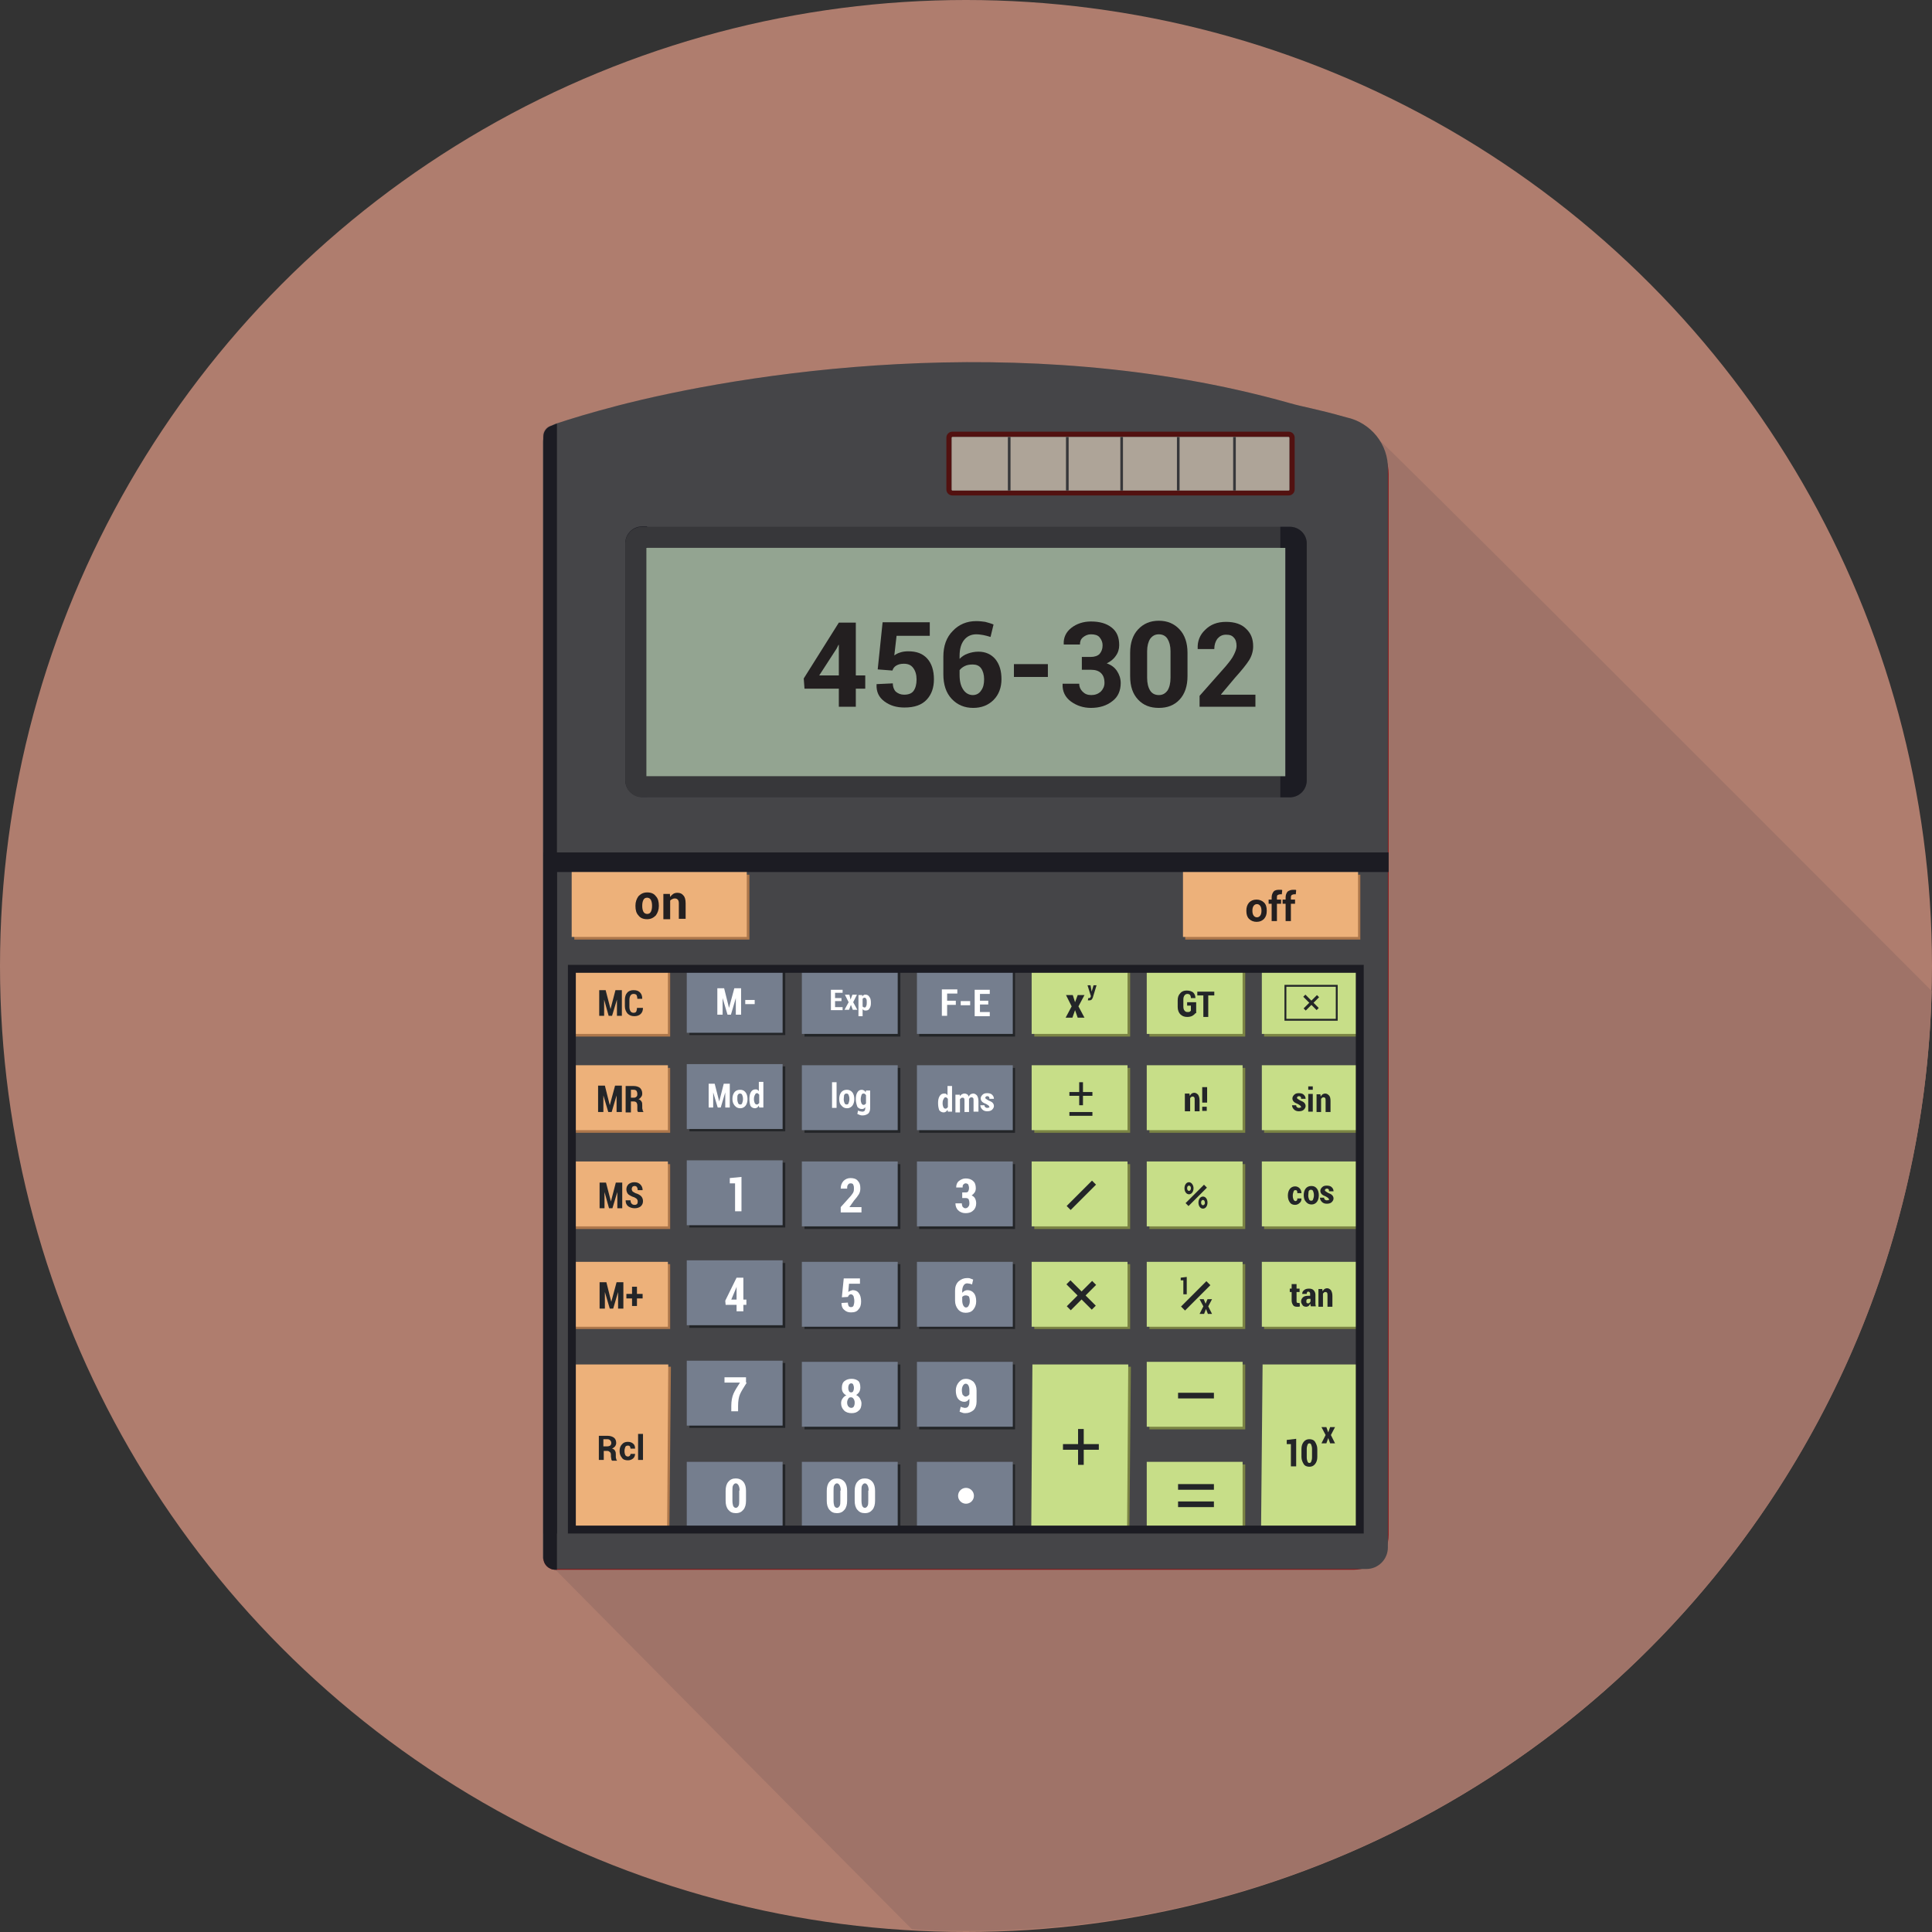 <?xml version="1.0" ?><svg id="Layer_1" style="enable-background:new 0 0 512 512;" version="1.1" viewBox="0 0 512 512" xml:space="preserve" xmlns="http://www.w3.org/2000/svg" xmlns:xlink="http://www.w3.org/1999/xlink"><rect x="0" y="0" width="512" height="512" fill="#333333" stroke="none"/><style type="text/css">
	.st0{fill:#AF7D6E;}
	.st1{fill:#9F7368;}
	.st2{fill:#851619;}
	.st3{fill:#454548;}
	.st4{fill:#1C1C23;}
	.st5{fill:#521110;}
	.st6{fill:#AEA498;}
	.st7{fill:#37373A;}
	.st8{fill:#AD774B;}
	.st9{fill:#EDB17A;}
	.st10{fill:#232528;}
	.st11{fill:#7B8444;}
	.st12{fill:#C7DE88;}
	.st13{fill:#757E8E;}
	.st14{fill:#FFFFFF;}
	.st15{fill:#231F20;}
	.st16{fill:#93A491;}
</style><g id="XMLID_41_"><circle class="st0" cx="256" cy="256" id="XMLID_14_" r="256"/><path class="st1" d="M511.9,262.6c-55.3-55.5-145.1-145.2-146.3-145.9c-2-3-5.1-5.3-8.9-6.1   c-8.1-2.3-11.3-2.7-15.1-3.8c-71.5-20.1-146-7.6-178,0.7c-7.3,1.9-12.8,3.6-16.1,4.7l-1.7,0.6c-1.2,0.4-2,1.5-2,2.7v1.7   c0,0,0,0,0,0v295.8c0,0,0,0,0,0c0.2,1.4,1.2,2.4,2.5,2.7c0.1,0,0.2,0,0.2,0c0,0,0,0,0,0h0.4c0,0,53.3,53.9,94.8,95.6   c4.6,0.3,9.3,0.4,14,0.4C395.2,512,508.4,401,511.9,262.6z" id="XMLID_48_"/><g id="XMLID_2240_"><g id="XMLID_5279_"><path class="st2" d="M368,406.8l0-281.2c0-5.6-3.9-10.4-9.3-11.6c-6.2-1.4-13.2-2.7-17.4-3.8     c-71.5-20.1-145.5-8-177.6,0.4c-7.3,1.9-12.8,3.6-16.1,4.7c-2,0.7-3.2,1.1-3.5,1.2c-0.1,0-0.1,0-0.1,0v296.3     c0,1.8,1.4,3.2,3.2,3.2h211.6C363.9,416,368,411.9,368,406.8z" id="XMLID_5294_"/><path class="st3" d="M356.8,110.6c-8.1-2.3-11.3-2.7-15.1-3.8c-71.5-20.1-146-7.6-178,0.7     c-7.3,1.9-12.8,3.6-16.1,4.7l-0.1,0c-2.1,0.7-3.6,2.8-3.6,5v295.8c1.1,1.1,1.7,1.7,2.8,2.8l215.4,0c3.2,0,5.7-2.6,5.7-5.7     l0-285.7C368,117.8,363.3,112,356.8,110.6z" id="XMLID_1940_"/><path class="st4" d="M144,115.6l0,297.2c0,1.8,1.4,3.2,3.2,3.2h0.4V112.3l-1.7,0.6     C144.8,113.3,144,114.4,144,115.6z" id="XMLID_5295_"/><g id="XMLID_5282_"><path class="st5" d="M341.5,114.4h-89.1c-0.9,0-1.6,0.7-1.6,1.6v13.7c0,0.9,0.7,1.6,1.6,1.6h89.1      c0.9,0,1.6-0.7,1.6-1.6V116C343.1,115.1,342.4,114.4,341.5,114.4z M341.7,129.8c0,0.1-0.1,0.2-0.2,0.2h-89.1      c-0.1,0-0.2-0.1-0.2-0.2V116c0-0.1,0.1-0.2,0.2-0.2h89.1c0.1,0,0.2,0.1,0.2,0.2V129.8z" id="XMLID_5289_"/><path class="st6" d="M341.7,129.8c0,0.1-0.1,0.2-0.2,0.2h-89.1c-0.1,0-0.2-0.1-0.2-0.2V116      c0-0.1,0.1-0.2,0.2-0.2h89.1c0.1,0,0.2,0.1,0.2,0.2V129.8z" id="XMLID_5288_"/><rect class="st7" height="14.2" id="XMLID_5287_" width="0.7" x="267.1" y="115.8"/><rect class="st7" height="14.2" id="XMLID_5286_" width="0.7" x="282.5" y="115.8"/><rect class="st7" height="14.2" id="XMLID_5285_" width="0.7" x="296.9" y="115.8"/><rect class="st7" height="14.2" id="XMLID_5284_" width="0.7" x="326.8" y="115.8"/><rect class="st7" height="14.2" id="XMLID_5283_" width="0.7" x="311.9" y="115.8"/></g><rect class="st4" height="5.2" id="XMLID_5281_" width="224" x="144" y="225.9"/><rect class="st4" height="179.6" id="XMLID_5280_" width="3.6" x="144" y="226.8"/></g><g id="XMLID_4937_"><g id="XMLID_5234_"><g id="XMLID_5276_"><polygon class="st8" id="XMLID_5278_" points="177.4,405.3 152.1,405.3 152.4,362.2 177.8,362.2      "/><polygon class="st9" id="XMLID_5277_" points="176.8,404.7 151.4,404.7 151.7,361.6 177.1,361.6      "/></g><g id="XMLID_5273_"><rect class="st8" height="17.2" id="XMLID_5275_" width="25.4" x="152.2" y="308.5"/><rect class="st9" height="17.2" id="XMLID_5274_" width="25.4" x="151.6" y="307.8"/></g><g id="XMLID_5270_"><rect class="st8" height="17.2" id="XMLID_5272_" width="25.4" x="152.2" y="283"/><rect class="st9" height="17.2" id="XMLID_5271_" width="25.4" x="151.6" y="282.3"/></g><g id="XMLID_5267_"><rect class="st8" height="17.2" id="XMLID_5269_" width="25.4" x="152.2" y="257.5"/><rect class="st9" height="17.2" id="XMLID_5268_" width="25.4" x="151.6" y="256.8"/></g><g id="XMLID_5264_"><rect class="st8" height="17.2" id="XMLID_5266_" width="25.4" x="152.2" y="335"/><rect class="st9" height="17.2" id="XMLID_5265_" width="25.4" x="151.6" y="334.4"/></g><g id="XMLID_5259_"><path class="st10" d="M161.8,267.4L161.8,267.4l1.3-5h1.7v6.8h-1.3v-4.3l0,0l-1.3,4.3h-0.9l-1.2-4.3l0,0v4.3       h-1.3v-6.8h1.7L161.8,267.4z" id="XMLID_5262_"/><path class="st10" d="M170.4,267L170.4,267c0,0.8-0.2,1.3-0.6,1.7c-0.4,0.4-1,0.6-1.7,0.6       c-0.7,0-1.3-0.2-1.8-0.7c-0.4-0.5-0.7-1.1-0.7-1.9v-1.7c0-0.8,0.2-1.5,0.6-1.9c0.4-0.5,1-0.7,1.7-0.7c0.8,0,1.3,0.2,1.7,0.6       c0.4,0.4,0.6,0.9,0.6,1.7l0,0h-1.3c0-0.4-0.1-0.8-0.2-1c-0.2-0.2-0.4-0.3-0.8-0.3c-0.3,0-0.6,0.1-0.8,0.4       c-0.2,0.3-0.3,0.7-0.3,1.2v1.8c0,0.5,0.1,0.9,0.3,1.2c0.2,0.3,0.5,0.4,0.8,0.4c0.3,0,0.6-0.1,0.7-0.3c0.1-0.2,0.2-0.5,0.2-1       H170.4z" id="XMLID_5260_"/></g><g id="XMLID_5253_"><path class="st10" d="M161.6,292.9L161.6,292.9l1.4-5.2h1.8v7h-1.4v-4.4l0,0l-1.3,4.4h-0.9l-1.3-4.4l0,0v4.4       h-1.4v-7h1.8L161.6,292.9z" id="XMLID_5257_"/><path class="st10" d="M167.2,292v2.8h-1.4v-7h2.1c0.7,0,1.3,0.2,1.7,0.5c0.4,0.4,0.6,0.9,0.6,1.5       c0,0.4-0.1,0.7-0.3,0.9c-0.2,0.3-0.4,0.5-0.7,0.6c0.4,0.1,0.6,0.3,0.8,0.6c0.2,0.3,0.2,0.6,0.2,1.1v0.5c0,0.2,0,0.4,0.1,0.6       c0,0.2,0.1,0.4,0.2,0.5v0.1h-1.4c-0.1-0.1-0.2-0.3-0.2-0.5c0-0.2,0-0.5,0-0.7v-0.5c0-0.4-0.1-0.6-0.2-0.8       c-0.2-0.2-0.4-0.3-0.7-0.3H167.2z M167.2,290.9h0.8c0.3,0,0.5-0.1,0.7-0.3c0.2-0.2,0.2-0.4,0.2-0.7c0-0.3-0.1-0.6-0.2-0.8       c-0.2-0.2-0.4-0.3-0.7-0.3h-0.8V290.9z" id="XMLID_5254_"/></g><g id="XMLID_5248_"><path class="st10" d="M161.9,318.4L161.9,318.4l1.3-5h1.7v6.8h-1.3v-4.3l0,0l-1.3,4.3h-0.9l-1.2-4.3l0,0v4.3       h-1.3v-6.8h1.7L161.9,318.4z" id="XMLID_5251_"/><path class="st10" d="M169,318.4c0-0.3-0.1-0.5-0.2-0.6c-0.1-0.2-0.4-0.3-0.7-0.5c-0.7-0.2-1.2-0.5-1.6-0.8       c-0.3-0.3-0.5-0.8-0.5-1.3c0-0.6,0.2-1,0.6-1.4c0.4-0.3,0.9-0.5,1.5-0.5c0.7,0,1.2,0.2,1.6,0.6c0.4,0.4,0.6,0.9,0.6,1.5l0,0       h-1.3c0-0.4-0.1-0.6-0.2-0.8c-0.1-0.2-0.4-0.3-0.6-0.3c-0.3,0-0.4,0.1-0.6,0.2c-0.1,0.2-0.2,0.4-0.2,0.6c0,0.2,0.1,0.4,0.2,0.6       c0.1,0.1,0.4,0.3,0.8,0.5c0.7,0.2,1.2,0.5,1.5,0.8c0.3,0.3,0.5,0.8,0.5,1.3c0,0.6-0.2,1-0.6,1.4c-0.4,0.3-0.9,0.5-1.6,0.5       c-0.7,0-1.2-0.2-1.7-0.5c-0.5-0.4-0.7-0.9-0.7-1.6l0,0h1.3c0,0.4,0.1,0.7,0.3,0.9c0.2,0.2,0.4,0.3,0.8,0.3       c0.3,0,0.5-0.1,0.6-0.2C169,318.9,169,318.6,169,318.4z" id="XMLID_5249_"/></g><g id="XMLID_5243_"><path class="st10" d="M162,345L162,345l1.4-5.2h1.8v7h-1.4v-4.4l0,0l-1.3,4.4h-0.9l-1.3-4.4l0,0v4.4h-1.4v-7       h1.8L162,345z" id="XMLID_5246_"/><path class="st10" d="M168.8,342.9h1.5v1.2h-1.5v2h-1.3v-2h-1.5v-1.2h1.5V341h1.3V342.9z" id="XMLID_5244_"/></g><g id="XMLID_5235_"><path class="st10" d="M160,384.3v2.6h-1.3v-6.4h2.3c0.7,0,1.3,0.2,1.7,0.5c0.4,0.3,0.6,0.8,0.6,1.4       c0,0.3-0.1,0.6-0.3,0.9c-0.2,0.2-0.4,0.4-0.8,0.6c0.4,0.1,0.7,0.3,0.8,0.6c0.2,0.3,0.2,0.6,0.2,1v0.5c0,0.2,0,0.4,0.1,0.6       c0,0.2,0.1,0.3,0.2,0.4v0.1h-1.3c-0.1-0.1-0.2-0.3-0.2-0.5c0-0.2-0.1-0.4-0.1-0.6v-0.5c0-0.3-0.1-0.6-0.3-0.7       c-0.2-0.2-0.4-0.3-0.7-0.3H160z M160,383.3h0.9c0.4,0,0.6-0.1,0.8-0.2c0.2-0.2,0.3-0.4,0.3-0.7c0-0.3-0.1-0.5-0.3-0.7       c-0.2-0.2-0.4-0.3-0.8-0.3h-1V383.3z" id="XMLID_5240_"/><path class="st10" d="M166.4,386c0.2,0,0.4-0.1,0.5-0.2c0.1-0.1,0.2-0.3,0.2-0.5h1.2l0,0       c0,0.5-0.2,0.9-0.5,1.2c-0.4,0.3-0.8,0.5-1.4,0.5c-0.7,0-1.3-0.2-1.6-0.7c-0.4-0.5-0.6-1-0.6-1.7v-0.1c0-0.7,0.2-1.3,0.6-1.7       c0.4-0.5,0.9-0.7,1.6-0.7c0.6,0,1.1,0.2,1.4,0.5c0.4,0.3,0.5,0.8,0.5,1.3l0,0h-1.2c0-0.2-0.1-0.5-0.2-0.6       c-0.1-0.2-0.3-0.2-0.5-0.2c-0.3,0-0.6,0.1-0.7,0.4c-0.1,0.3-0.2,0.6-0.2,1v0.1c0,0.4,0.1,0.8,0.2,1       C165.8,385.8,166.1,386,166.4,386z" id="XMLID_5238_"/><path class="st10" d="M170.4,386.9h-1.3V380h1.3V386.9z" id="XMLID_5236_"/></g></g><g id="XMLID_5185_"><g id="XMLID_5231_"><rect class="st11" height="17.2" id="XMLID_5233_" width="25.4" x="304.6" y="361.6"/><rect class="st12" height="17.2" id="XMLID_5232_" width="25.4" x="303.9" y="360.9"/></g><g id="XMLID_5228_"><rect class="st11" height="17.2" id="XMLID_5230_" width="25.4" x="304.6" y="388.1"/><rect class="st12" height="17.2" id="XMLID_5229_" width="25.4" x="303.9" y="387.4"/></g><rect class="st10" height="1.5" id="XMLID_5227_" width="9.5" x="312.2" y="369.1"/><g id="XMLID_5224_"><rect class="st10" height="1.5" id="XMLID_5226_" width="9.5" x="312.2" y="393.3"/><rect class="st10" height="1.5" id="XMLID_5225_" width="9.5" x="312.2" y="397.9"/></g><g id="XMLID_5221_"><rect class="st11" height="17.2" id="XMLID_5223_" width="25.4" x="304.6" y="335"/><rect class="st12" height="17.2" id="XMLID_5222_" width="25.4" x="303.9" y="334.4"/></g><g id="XMLID_5215_"><path class="st10" d="M314.5,343h-0.9v-3.7l-0.7,0v-0.7l1.6-0.2V343z" id="XMLID_5219_"/><path class="st10" d="M319.5,345.5L319.5,345.5l0.5-1.2h1.2l-1,1.9l1,2h-1.1l-0.5-1.3h0l-0.5,1.3h-1.2l1-2       l-1-1.9h1.1L319.5,345.5z" id="XMLID_5217_"/><rect class="st10" height="1.5" id="XMLID_5216_" transform="matrix(-0.707 0.707 -0.707 -0.707 783.494 362.292)" width="9.5" x="311.9" y="342.6"/></g><g id="XMLID_5212_"><rect class="st11" height="17.2" id="XMLID_5214_" width="25.4" x="304.6" y="308.5"/><rect class="st12" height="17.2" id="XMLID_5213_" width="25.4" x="303.9" y="307.8"/></g><g id="XMLID_5204_"><rect class="st10" height="1.1" id="XMLID_5211_" transform="matrix(-0.707 0.707 -0.707 -0.707 765.044 316.646)" width="6.9" x="313.5" y="316.2"/><path class="st10" d="M315.1,313.3c-0.7,0-1.2,0.7-1.2,1.6c0,0.9,0.5,1.6,1.2,1.6c0.7,0,1.2-0.7,1.2-1.6       C316.3,314,315.7,313.3,315.1,313.3z M315.1,315.6c-0.3,0-0.5-0.3-0.5-0.7c0-0.4,0.2-0.7,0.5-0.7c0.3,0,0.5,0.3,0.5,0.7       C315.6,315.3,315.4,315.6,315.1,315.6z" id="XMLID_5208_"/><path class="st10" d="M318.8,317.1c-0.7,0-1.2,0.7-1.2,1.6c0,0.9,0.5,1.6,1.2,1.6c0.7,0,1.2-0.7,1.2-1.6       C320,317.8,319.5,317.1,318.8,317.1z M318.8,319.4c-0.3,0-0.5-0.3-0.5-0.7c0-0.4,0.2-0.7,0.5-0.7c0.3,0,0.5,0.3,0.5,0.7       C319.4,319,319.1,319.4,318.8,319.4z" id="XMLID_5205_"/></g><g id="XMLID_5201_"><rect class="st11" height="17.2" id="XMLID_5203_" width="25.4" x="304.6" y="283"/><rect class="st12" height="17.2" id="XMLID_5202_" width="25.4" x="303.9" y="282.3"/></g><g id="XMLID_5197_"><g id="XMLID_5198_"><rect class="st11" height="17.2" id="XMLID_5200_" width="25.4" x="304.6" y="257.5"/><rect class="st12" height="17.2" id="XMLID_5199_" width="25.4" x="303.9" y="256.8"/></g></g><g id="XMLID_5192_"><path class="st10" d="M316.8,268.5c-0.2,0.3-0.5,0.5-0.8,0.7c-0.4,0.2-0.8,0.3-1.4,0.3       c-0.7,0-1.3-0.2-1.8-0.7c-0.4-0.4-0.7-1.1-0.7-1.9v-1.8c0-0.8,0.2-1.4,0.7-1.9c0.4-0.5,1-0.7,1.7-0.7c0.7,0,1.3,0.2,1.7,0.5       c0.4,0.4,0.6,0.9,0.6,1.5l0,0h-1.2c0-0.4-0.1-0.6-0.2-0.8c-0.2-0.2-0.4-0.3-0.7-0.3c-0.3,0-0.6,0.1-0.8,0.4       c-0.2,0.3-0.3,0.6-0.3,1.1v1.8c0,0.5,0.1,0.9,0.3,1.1c0.2,0.3,0.5,0.4,0.8,0.4c0.3,0,0.5,0,0.6-0.1c0.1-0.1,0.3-0.2,0.3-0.3       v-1.3h-1v-0.9h2.4V268.5z" id="XMLID_5195_"/><path class="st10" d="M321.8,263.8h-1.6v5.7h-1.3v-5.7h-1.6v-1h4.5V263.8z" id="XMLID_5193_"/></g><g id="XMLID_5186_"><path class="st10" d="M315.2,289.7l0.1,0.7c0.1-0.2,0.3-0.4,0.5-0.6c0.2-0.1,0.4-0.2,0.7-0.2       c0.4,0,0.7,0.2,1,0.5c0.2,0.3,0.4,0.8,0.4,1.5v2.9h-1.3v-2.9c0-0.4,0-0.6-0.1-0.8c-0.1-0.1-0.2-0.2-0.4-0.2       c-0.1,0-0.3,0-0.4,0.1c-0.1,0.1-0.2,0.2-0.3,0.3v3.5H314v-4.7H315.2z" id="XMLID_5190_"/><path class="st10" d="M319.9,292.2h-1.3v-4.1h1.3V292.2z M319.8,294.4h-1.2v-1.1h1.2V294.4z" id="XMLID_5187_"/></g></g><g id="XMLID_5150_"><g id="XMLID_5182_"><polygon class="st11" id="XMLID_5184_" points="299.3,405.3 273.9,405.3 274.3,362.2 299.7,362.2      "/><polygon class="st12" id="XMLID_5183_" points="298.7,404.7 273.3,404.7 273.6,361.6 299,361.6      "/></g><g id="XMLID_5179_"><rect class="st10" height="1.5" id="XMLID_5181_" width="9.5" x="281.7" y="382.7"/><rect class="st10" height="9.5" id="XMLID_5180_" width="1.5" x="285.7" y="378.7"/></g><g id="XMLID_5176_"><rect class="st11" height="17.2" id="XMLID_5178_" width="25.4" x="274.1" y="335"/><rect class="st12" height="17.2" id="XMLID_5177_" width="25.4" x="273.4" y="334.4"/></g><g id="XMLID_5173_"><rect class="st10" height="1.5" id="XMLID_5175_" transform="matrix(0.707 0.707 -0.707 0.707 326.663 -102.012)" width="9.5" x="281.7" y="342.5"/><rect class="st10" height="1.5" id="XMLID_5174_" transform="matrix(-0.707 0.707 -0.707 -0.707 731.794 383.503)" width="9.5" x="281.7" y="342.5"/></g><g id="XMLID_5170_"><rect class="st11" height="17.2" id="XMLID_5172_" width="25.4" x="274.1" y="308.5"/><rect class="st12" height="17.2" id="XMLID_5171_" width="25.4" x="273.4" y="307.8"/></g><rect class="st10" height="1.5" id="XMLID_5169_" transform="matrix(-0.707 0.707 -0.707 -0.707 713.026 338.192)" width="9.5" x="281.7" y="316"/><g id="XMLID_5166_"><rect class="st11" height="17.2" id="XMLID_5168_" width="25.4" x="274.1" y="283"/><rect class="st12" height="17.2" id="XMLID_5167_" width="25.4" x="273.4" y="282.3"/></g><g id="XMLID_5162_"><g id="XMLID_5163_"><rect class="st11" height="17.2" id="XMLID_5165_" width="25.4" x="274.1" y="257.5"/><rect class="st12" height="17.2" id="XMLID_5164_" width="25.4" x="273.4" y="256.8"/></g></g><g id="XMLID_5156_"><path class="st10" d="M284.9,265.6L284.9,265.6l0.7-1.9h1.8l-1.6,3l1.6,3h-1.8l-0.7-2h0l-0.7,2h-1.8l1.6-3       l-1.5-3h1.8L284.9,265.6z" id="XMLID_5160_"/><g id="XMLID_5157_"><path class="st10" d="M289.3,262.8L289.3,262.8L289.3,262.8l0.5-1.7h0.8l-1,3.3c-0.1,0.2-0.2,0.4-0.3,0.5        c-0.1,0.1-0.3,0.2-0.6,0.2c-0.1,0-0.1,0-0.2,0c0,0-0.1,0-0.2,0l0.1-0.6c0,0,0,0,0.1,0c0,0,0,0,0.1,0c0.1,0,0.2,0,0.3-0.1        c0.1-0.1,0.1-0.1,0.1-0.2l0.1-0.2l-0.9-2.9h0.8L289.3,262.8z" id="XMLID_5158_"/></g></g><g id="XMLID_5151_"><g id="XMLID_5153_"><rect class="st10" height="1" id="XMLID_5155_" width="6.1" x="283.4" y="289.4"/><rect class="st10" height="6.1" id="XMLID_5154_" width="1" x="286" y="286.8"/></g><rect class="st10" height="1" id="XMLID_5152_" width="6.1" x="283.4" y="294.7"/></g></g><g id="XMLID_5101_"><g id="XMLID_5143_"><g id="XMLID_5147_"><rect class="st10" height="17.2" id="XMLID_5149_" width="25.4" x="182.7" y="334.7"/><rect class="st13" height="17.2" id="XMLID_5148_" width="25.4" x="182" y="334"/></g><path class="st14" d="M197,344.4h0.8v1.4H197v1.7h-1.8v-1.7h-2.9l-0.1-1.1l3-6.1h1.8V344.4z M193.8,344.4h1.4       v-3.4l0,0l-0.1,0.3L193.8,344.4z" id="XMLID_5144_"/></g><g id="XMLID_5137_"><g id="XMLID_5140_"><rect class="st10" height="17.2" id="XMLID_5142_" width="25.4" x="182.7" y="361.2"/><rect class="st13" height="17.2" id="XMLID_5141_" width="25.4" x="182" y="360.6"/></g><path class="st14" d="M197.9,366.4c-0.9,1.4-1.5,2.4-1.8,3.1c-0.3,0.7-0.5,1.7-0.5,3.1v1.4h-1.8v-1.4       c0-1.3,0.2-2.4,0.6-3.3c0.4-0.9,1-1.8,1.7-2.9h-4.1v-1.4h5.7V366.4z" id="XMLID_5138_"/></g><g id="XMLID_5130_"><g id="XMLID_5134_"><rect class="st10" height="17.2" id="XMLID_5136_" width="25.4" x="182.7" y="388.1"/><rect class="st13" height="17.2" id="XMLID_5135_" width="25.4" x="182" y="387.4"/></g><path class="st14" d="M197.7,397.7c0,1-0.2,1.8-0.7,2.4c-0.5,0.6-1.1,0.9-2,0.9s-1.5-0.3-2-0.9       c-0.5-0.6-0.7-1.4-0.7-2.4v-2.6c0-1,0.2-1.8,0.7-2.4c0.5-0.6,1.1-0.9,2-0.9c0.8,0,1.5,0.3,2,0.9s0.7,1.4,0.7,2.4V397.7z        M196,395c0-0.6-0.1-1-0.3-1.4c-0.2-0.3-0.4-0.5-0.7-0.5c-0.3,0-0.5,0.2-0.7,0.5c-0.2,0.3-0.2,0.8-0.2,1.4v2.7       c0,0.6,0.1,1.1,0.2,1.4c0.2,0.3,0.4,0.5,0.7,0.5c0.3,0,0.5-0.2,0.7-0.5c0.2-0.3,0.2-0.8,0.2-1.4V395z" id="XMLID_5131_"/></g><g id="XMLID_5124_"><g id="XMLID_5127_"><rect class="st10" height="17.2" id="XMLID_5129_" width="25.4" x="182.7" y="308.1"/><rect class="st13" height="17.2" id="XMLID_5128_" width="25.4" x="182" y="307.5"/></g><path class="st14" d="M196.6,321h-1.8v-7.4l-1.4,0v-1.4l3.1-0.3V321z" id="XMLID_5125_"/></g><g id="XMLID_5120_"><g id="XMLID_5121_"><rect class="st10" height="17.2" id="XMLID_5123_" width="25.4" x="182.7" y="282.6"/><rect class="st13" height="17.2" id="XMLID_5122_" width="25.4" x="182" y="282"/></g></g><g id="XMLID_5116_"><g id="XMLID_5117_"><rect class="st10" height="17.2" id="XMLID_5119_" width="25.4" x="182.7" y="257.1"/><rect class="st13" height="17.2" id="XMLID_5118_" width="25.4" x="182" y="256.5"/></g></g><g id="XMLID_5111_"><path class="st14" d="M193.2,267.1L193.2,267.1l1.4-5.2h1.8v7H195v-4.4l0,0l-1.3,4.4h-0.9l-1.3-4.4l0,0v4.4       h-1.4v-7h1.8L193.2,267.1z" id="XMLID_5114_"/><path class="st14" d="M200,266.1h-2.5V265h2.5V266.1z" id="XMLID_5112_"/></g><g id="XMLID_5102_"><path class="st14" d="M190.6,291.9L190.6,291.9l1.2-4.7h1.6v6.3h-1.2v-4l0,0l-1.2,4h-0.8l-1.2-4l0,0v4h-1.2       v-6.3h1.6L190.6,291.9z" id="XMLID_5109_"/><path class="st14" d="M194.1,291.2c0-0.7,0.2-1.3,0.5-1.7c0.3-0.4,0.8-0.7,1.5-0.7s1.1,0.2,1.5,0.7       c0.3,0.4,0.5,1,0.5,1.7v0.1c0,0.7-0.2,1.3-0.5,1.7c-0.3,0.4-0.8,0.7-1.4,0.7c-0.6,0-1.1-0.2-1.5-0.7       C194.3,292.5,194.1,292,194.1,291.2L194.1,291.2z M195.4,291.3c0,0.4,0.1,0.8,0.2,1c0.1,0.3,0.3,0.4,0.6,0.4       c0.3,0,0.4-0.1,0.5-0.4c0.1-0.3,0.2-0.6,0.2-1v-0.1c0-0.4-0.1-0.8-0.2-1c-0.1-0.3-0.3-0.4-0.6-0.4c-0.3,0-0.4,0.1-0.6,0.4       C195.4,290.4,195.4,290.7,195.4,291.3L195.4,291.3z" id="XMLID_5106_"/><path class="st14" d="M198.6,291.2c0-0.7,0.1-1.3,0.4-1.8c0.3-0.5,0.7-0.7,1.2-0.7c0.2,0,0.4,0,0.5,0.1       c0.2,0.1,0.3,0.2,0.4,0.4v-2.5h1.2v6.8h-1.1l-0.1-0.5c-0.1,0.2-0.3,0.4-0.4,0.5c-0.2,0.1-0.4,0.2-0.6,0.2       c-0.5,0-0.9-0.2-1.2-0.6C198.7,292.6,198.6,292,198.6,291.2L198.6,291.2z M199.8,291.3c0,0.4,0.1,0.8,0.2,1       c0.1,0.2,0.3,0.4,0.5,0.4c0.1,0,0.3,0,0.4-0.1c0.1-0.1,0.2-0.2,0.3-0.3v-2.2c-0.1-0.1-0.2-0.2-0.3-0.3       c-0.1-0.1-0.2-0.1-0.3-0.1c-0.2,0-0.4,0.1-0.5,0.4C199.9,290.4,199.8,290.8,199.8,291.3L199.8,291.3z" id="XMLID_5103_"/></g></g><g id="XMLID_5044_"><g id="XMLID_5095_"><g id="XMLID_5098_"><rect class="st10" height="17.2" id="XMLID_5100_" width="25.4" x="213.2" y="335"/><rect class="st13" height="17.2" id="XMLID_5099_" width="25.4" x="212.5" y="334.4"/></g><path class="st14" d="M223.1,343.8l0.5-5h4.3v1.4H225l-0.2,2.2c0.1-0.1,0.3-0.2,0.5-0.3       c0.2-0.1,0.4-0.1,0.6-0.2c0.7,0,1.3,0.2,1.7,0.8c0.4,0.5,0.6,1.3,0.6,2.2c0,0.9-0.2,1.6-0.7,2.1c-0.4,0.6-1.1,0.8-2,0.8       c-0.7,0-1.3-0.2-1.8-0.7c-0.5-0.4-0.7-1-0.7-1.8l0,0l1.7-0.1c0,0.4,0.1,0.7,0.2,0.9s0.4,0.3,0.6,0.3c0.3,0,0.6-0.1,0.7-0.4       s0.2-0.7,0.2-1.2c0-0.5-0.1-0.9-0.2-1.3c-0.2-0.3-0.4-0.5-0.7-0.5c-0.2,0-0.4,0.1-0.5,0.2c-0.1,0.1-0.2,0.3-0.3,0.5       L223.1,343.8z" id="XMLID_5096_"/></g><g id="XMLID_5087_"><g id="XMLID_5092_"><rect class="st10" height="17.2" id="XMLID_5094_" width="25.4" x="213.2" y="361.6"/><rect class="st13" height="17.2" id="XMLID_5093_" width="25.4" x="212.5" y="360.9"/></g><path class="st14" d="M228,367.7c0,0.4-0.1,0.8-0.3,1.2c-0.2,0.3-0.5,0.6-0.8,0.8c0.4,0.2,0.8,0.5,1,0.9       c0.2,0.4,0.4,0.8,0.4,1.3c0,0.8-0.2,1.5-0.7,1.9c-0.5,0.5-1.1,0.7-1.9,0.7c-0.8,0-1.5-0.2-2-0.7c-0.5-0.5-0.8-1.1-0.8-1.9       c0-0.5,0.1-0.9,0.4-1.3c0.3-0.4,0.6-0.7,1-0.8c-0.4-0.2-0.7-0.5-0.9-0.8c-0.2-0.3-0.3-0.7-0.3-1.2c0-0.8,0.2-1.4,0.7-1.8       c0.5-0.4,1.1-0.6,1.9-0.6c0.7,0,1.3,0.2,1.8,0.6C227.8,366.3,228,366.9,228,367.7z M226.5,371.7c0-0.4-0.1-0.7-0.3-1       c-0.2-0.3-0.4-0.4-0.7-0.4c-0.3,0-0.6,0.1-0.7,0.4c-0.2,0.3-0.3,0.6-0.3,1c0,0.4,0.1,0.7,0.3,1c0.2,0.2,0.4,0.4,0.8,0.4       c0.3,0,0.5-0.1,0.7-0.4C226.4,372.5,226.5,372.2,226.5,371.7z M226.3,367.8c0-0.4-0.1-0.6-0.2-0.9c-0.1-0.2-0.3-0.3-0.5-0.3       c-0.3,0-0.4,0.1-0.6,0.3c-0.1,0.2-0.2,0.5-0.2,0.9c0,0.4,0.1,0.7,0.2,0.9c0.1,0.2,0.3,0.3,0.6,0.3c0.2,0,0.4-0.1,0.5-0.3       C226.2,368.5,226.3,368.2,226.3,367.8z" id="XMLID_5088_"/></g><g id="XMLID_5076_"><g id="XMLID_5084_"><rect class="st10" height="17.2" id="XMLID_5086_" width="25.4" x="213.2" y="388.1"/><rect class="st13" height="17.2" id="XMLID_5085_" width="25.4" x="212.5" y="387.4"/></g><g id="XMLID_5077_"><path class="st14" d="M224.5,397.7c0,1-0.2,1.8-0.7,2.4c-0.5,0.6-1.1,0.9-2,0.9s-1.5-0.3-2-0.9        c-0.5-0.6-0.7-1.4-0.7-2.4v-2.6c0-1,0.2-1.8,0.7-2.4c0.5-0.6,1.1-0.9,2-0.9c0.8,0,1.5,0.3,2,0.9c0.5,0.6,0.7,1.4,0.7,2.4        V397.7z M222.8,395c0-0.6-0.1-1-0.3-1.4c-0.2-0.3-0.4-0.5-0.7-0.5c-0.3,0-0.5,0.2-0.7,0.5c-0.2,0.3-0.2,0.8-0.2,1.4v2.7        c0,0.6,0.1,1.1,0.2,1.4c0.2,0.3,0.4,0.5,0.7,0.5c0.3,0,0.5-0.2,0.7-0.5c0.2-0.3,0.2-0.8,0.2-1.4V395z" id="XMLID_5081_"/><path class="st14" d="M231.9,397.7c0,1-0.2,1.8-0.7,2.4c-0.5,0.6-1.1,0.9-2,0.9s-1.5-0.3-2-0.9        c-0.5-0.6-0.7-1.4-0.7-2.4v-2.6c0-1,0.2-1.8,0.7-2.4c0.5-0.6,1.1-0.9,2-0.9c0.8,0,1.5,0.3,2,0.9c0.5,0.6,0.7,1.4,0.7,2.4        V397.7z M230.2,395c0-0.6-0.1-1-0.3-1.4c-0.2-0.3-0.4-0.5-0.7-0.5c-0.3,0-0.5,0.2-0.7,0.5c-0.2,0.3-0.2,0.8-0.2,1.4v2.7        c0,0.6,0.1,1.1,0.2,1.4c0.2,0.3,0.4,0.5,0.7,0.5c0.3,0,0.5-0.2,0.7-0.5c0.2-0.3,0.2-0.8,0.2-1.4V395z" id="XMLID_5078_"/></g></g><g id="XMLID_5070_"><g id="XMLID_5073_"><rect class="st10" height="17.2" id="XMLID_5075_" width="25.4" x="213.2" y="308.5"/><rect class="st13" height="17.2" id="XMLID_5074_" width="25.4" x="212.5" y="307.8"/></g><path class="st14" d="M228.2,321.3h-5.4v-1.4l2.7-3c0.4-0.5,0.6-0.8,0.7-1.1c0.1-0.3,0.1-0.6,0.1-1       c0-0.4-0.1-0.7-0.2-0.9c-0.1-0.2-0.3-0.3-0.7-0.3c-0.3,0-0.5,0.1-0.7,0.4c-0.2,0.3-0.2,0.6-0.2,1h-1.7l0,0c0-0.8,0.2-1.4,0.7-2       c0.5-0.5,1.1-0.8,1.9-0.8c0.8,0,1.5,0.2,1.9,0.7c0.5,0.5,0.7,1.1,0.7,2c0,0.6-0.1,1.1-0.4,1.6c-0.3,0.5-0.7,1-1.3,1.7l-1.2,1.7       h3.2V321.3z" id="XMLID_5071_"/></g><g id="XMLID_5066_"><g id="XMLID_5067_"><rect class="st10" height="17.2" id="XMLID_5069_" width="25.4" x="213.2" y="283"/><rect class="st13" height="17.2" id="XMLID_5068_" width="25.4" x="212.5" y="282.3"/></g></g><g id="XMLID_5062_"><g id="XMLID_5063_"><rect class="st10" height="17.2" id="XMLID_5065_" width="25.4" x="213.2" y="257.5"/><rect class="st13" height="17.2" id="XMLID_5064_" width="25.4" x="212.5" y="256.8"/></g></g><g id="XMLID_5054_"><path class="st14" d="M223,265.3h-1.7v1.6h2v0.8h-3.1v-5.4h3.1v0.8h-2v1.4h1.7V265.3z" id="XMLID_5060_"/><path class="st14" d="M225.4,264.9L225.4,264.9l0.5-1.3h1.2l-1,2l1.1,2H226l-0.5-1.3h0l-0.5,1.3h-1.2l1.1-2       l-1-2h1.2L225.4,264.9z" id="XMLID_5058_"/><path class="st14" d="M230.8,265.8c0,0.6-0.1,1.1-0.4,1.5c-0.2,0.4-0.6,0.5-1,0.5c-0.2,0-0.3,0-0.5-0.1       c-0.1-0.1-0.3-0.2-0.3-0.3v1.9h-1.1v-5.6h1l0,0.4c0.1-0.2,0.2-0.3,0.4-0.4c0.1-0.1,0.3-0.1,0.5-0.1c0.4,0,0.8,0.2,1,0.6       C230.7,264.5,230.8,265.1,230.8,265.8L230.8,265.8z M229.7,265.7c0-0.4,0-0.7-0.1-0.9c-0.1-0.2-0.2-0.4-0.5-0.4       c-0.1,0-0.2,0-0.3,0.1c-0.1,0.1-0.2,0.1-0.2,0.3v1.9c0.1,0.1,0.1,0.2,0.2,0.2c0.1,0,0.2,0.1,0.3,0.1c0.2,0,0.4-0.1,0.4-0.3       C229.7,266.4,229.7,266.1,229.7,265.7L229.7,265.7z" id="XMLID_5055_"/></g><g id="XMLID_5045_"><path class="st14" d="M221.7,293.6h-1.2v-6.8h1.2V293.6z" id="XMLID_5052_"/><path class="st14" d="M222.4,291.2c0-0.7,0.2-1.3,0.5-1.7c0.3-0.4,0.8-0.7,1.5-0.7c0.6,0,1.1,0.2,1.5,0.7       c0.3,0.4,0.5,1,0.5,1.7v0.1c0,0.7-0.2,1.3-0.5,1.7c-0.3,0.4-0.8,0.7-1.4,0.7c-0.6,0-1.1-0.2-1.5-0.7       C222.6,292.6,222.4,292.1,222.4,291.2L222.4,291.2z M223.6,291.3c0,0.4,0.1,0.8,0.2,1c0.1,0.3,0.3,0.4,0.6,0.4       c0.3,0,0.4-0.1,0.5-0.4c0.1-0.3,0.2-0.6,0.2-1v-0.1c0-0.4-0.1-0.8-0.2-1c-0.1-0.3-0.3-0.4-0.6-0.4c-0.3,0-0.4,0.1-0.6,0.4       C223.7,290.5,223.6,290.8,223.6,291.3L223.6,291.3z" id="XMLID_5049_"/><path class="st14" d="M226.8,291.3c0-0.7,0.1-1.3,0.4-1.8c0.3-0.5,0.7-0.7,1.2-0.7c0.2,0,0.4,0.1,0.6,0.2       c0.2,0.1,0.3,0.3,0.4,0.5l0.1-0.5h1.1v4.7c0,0.6-0.2,1.1-0.5,1.4c-0.4,0.3-0.9,0.5-1.5,0.5c-0.2,0-0.4,0-0.7-0.1       c-0.2-0.1-0.5-0.2-0.7-0.3l0.2-0.9c0.2,0.1,0.4,0.2,0.5,0.2c0.2,0,0.4,0.1,0.6,0.1c0.3,0,0.5-0.1,0.6-0.2s0.2-0.4,0.2-0.7v-0.3       c-0.1,0.2-0.3,0.3-0.4,0.4c-0.2,0.1-0.3,0.1-0.5,0.1c-0.5,0-0.9-0.2-1.2-0.6C227,292.7,226.8,292.1,226.8,291.3L226.8,291.3z        M228.1,291.4c0,0.4,0.1,0.8,0.2,1c0.1,0.2,0.3,0.4,0.5,0.4c0.1,0,0.3,0,0.4-0.1c0.1-0.1,0.2-0.1,0.3-0.3v-2.2       c-0.1-0.1-0.2-0.2-0.3-0.3c-0.1-0.1-0.2-0.1-0.4-0.1c-0.2,0-0.4,0.1-0.5,0.4S228.1,290.9,228.1,291.4L228.1,291.4z" id="XMLID_5046_"/></g></g><g id="XMLID_4987_"><g id="XMLID_5041_"><polygon class="st8" id="XMLID_5043_" points="360.3,405.3 334.9,405.3 335.2,362.2 360.6,362.2      "/><polygon class="st12" id="XMLID_5042_" points="359.6,404.7 334.2,404.7 334.6,361.6 359.9,361.6      "/></g><g id="XMLID_5038_"><rect class="st11" height="17.2" id="XMLID_5040_" width="25.4" x="335" y="335"/><rect class="st12" height="17.2" id="XMLID_5039_" width="25.4" x="334.4" y="334.4"/></g><g id="XMLID_5035_"><rect class="st11" height="17.2" id="XMLID_5037_" width="25.4" x="335" y="308.5"/><rect class="st12" height="17.2" id="XMLID_5036_" width="25.4" x="334.4" y="307.8"/></g><g id="XMLID_5032_"><rect class="st11" height="17.2" id="XMLID_5034_" width="25.4" x="335" y="283"/><rect class="st12" height="17.2" id="XMLID_5033_" width="25.4" x="334.4" y="282.3"/></g><g id="XMLID_5029_"><rect class="st11" height="17.2" id="XMLID_5031_" width="25.4" x="335" y="257.5"/><rect class="st12" height="17.2" id="XMLID_5030_" width="25.4" x="334.4" y="256.8"/></g><g id="XMLID_5021_"><g id="XMLID_5026_"><rect class="st10" height="0.8" id="XMLID_5028_" transform="matrix(0.707 0.707 -0.707 0.707 289.665 -167.824)" width="5" x="344.9" y="265.3"/><rect class="st10" height="0.8" id="XMLID_5027_" transform="matrix(-0.707 0.707 -0.707 -0.707 780.982 207.996)" width="5" x="344.9" y="265.3"/></g><g id="XMLID_5022_"><path class="st10" d="M354.5,270.5h-14.1V261h14.1V270.5z M340.9,270h13.1v-8.5h-13.1V270z" id="XMLID_5023_"/></g></g><g id="XMLID_5013_"><path class="st10" d="M343.3,318.3c0.2,0,0.3-0.1,0.4-0.2c0.1-0.1,0.1-0.3,0.1-0.5h1.1l0,0       c0,0.5-0.1,0.9-0.5,1.2c-0.3,0.3-0.7,0.5-1.2,0.5c-0.6,0-1.1-0.2-1.4-0.7c-0.3-0.4-0.5-1-0.5-1.7v-0.1c0-0.7,0.2-1.3,0.5-1.7       c0.3-0.4,0.8-0.7,1.4-0.7c0.5,0,0.9,0.2,1.2,0.5c0.3,0.3,0.5,0.8,0.5,1.3l0,0h-1.1c0-0.3,0-0.5-0.1-0.6       c-0.1-0.2-0.2-0.2-0.4-0.2c-0.3,0-0.4,0.1-0.5,0.4c-0.1,0.3-0.2,0.6-0.2,1v0.1c0,0.4,0.1,0.8,0.2,1       C342.9,318.1,343.1,318.3,343.3,318.3z" id="XMLID_5019_"/><path class="st10" d="M345.5,316.7c0-0.7,0.2-1.3,0.5-1.7c0.3-0.4,0.8-0.7,1.5-0.7s1.1,0.2,1.5,0.7       c0.3,0.4,0.5,1,0.5,1.7v0.1c0,0.7-0.2,1.3-0.5,1.7c-0.3,0.4-0.8,0.7-1.4,0.7c-0.6,0-1.1-0.2-1.5-0.7       C345.7,318.1,345.5,317.5,345.5,316.7L345.5,316.7z M346.7,316.8c0,0.4,0.1,0.8,0.2,1c0.1,0.3,0.3,0.4,0.6,0.4       c0.3,0,0.4-0.1,0.5-0.4c0.1-0.3,0.2-0.6,0.2-1v-0.1c0-0.4-0.1-0.8-0.2-1c-0.1-0.3-0.3-0.4-0.6-0.4s-0.4,0.1-0.6,0.4       C346.8,316,346.7,316.3,346.7,316.8L346.7,316.8z" id="XMLID_5016_"/><path class="st10" d="M352.2,317.9c0-0.1-0.1-0.3-0.2-0.4c-0.1-0.1-0.3-0.2-0.6-0.4c-0.5-0.2-0.9-0.4-1.1-0.6       c-0.2-0.2-0.4-0.5-0.4-0.9c0-0.4,0.2-0.7,0.5-1c0.3-0.3,0.7-0.4,1.2-0.4c0.5,0,1,0.1,1.3,0.4c0.3,0.3,0.5,0.6,0.5,1.1l0,0h-1.2       c0-0.2,0-0.4-0.1-0.5c-0.1-0.1-0.2-0.2-0.4-0.2c-0.1,0-0.3,0-0.4,0.1c-0.1,0.1-0.2,0.2-0.2,0.3c0,0.1,0.1,0.3,0.2,0.3       c0.1,0.1,0.3,0.2,0.6,0.4c0.5,0.2,0.9,0.4,1.1,0.6c0.2,0.2,0.4,0.5,0.4,0.9c0,0.4-0.2,0.7-0.5,1c-0.3,0.3-0.8,0.4-1.3,0.4       c-0.6,0-1-0.2-1.3-0.5c-0.3-0.3-0.5-0.7-0.5-1.1l0,0h1.1c0,0.3,0.1,0.4,0.2,0.5s0.3,0.2,0.5,0.2c0.2,0,0.3,0,0.4-0.1       C352.2,318.2,352.2,318,352.2,317.9z" id="XMLID_5014_"/></g><g id="XMLID_5005_"><path class="st10" d="M343.6,340.3v1.2h0.8v0.9h-0.8v2.3c0,0.2,0,0.4,0.1,0.5c0.1,0.1,0.2,0.1,0.3,0.1       c0.1,0,0.1,0,0.2,0c0,0,0.1,0,0.2,0l0.1,0.9c-0.1,0-0.2,0.1-0.4,0.1c-0.1,0-0.2,0-0.4,0c-0.4,0-0.8-0.1-1-0.4       c-0.2-0.3-0.4-0.7-0.4-1.2v-2.3h-0.5v-0.9h0.5v-1.2H343.6z" id="XMLID_5011_"/><path class="st10" d="M347.4,346.2c0-0.1-0.1-0.2-0.1-0.3c0-0.1,0-0.2-0.1-0.4c-0.1,0.2-0.2,0.4-0.4,0.6       c-0.2,0.1-0.4,0.2-0.6,0.2c-0.4,0-0.8-0.1-1-0.4c-0.2-0.3-0.4-0.6-0.4-1c0-0.5,0.2-0.8,0.5-1.1c0.3-0.3,0.8-0.4,1.4-0.4h0.5       V343c0-0.2,0-0.4-0.1-0.5c-0.1-0.1-0.2-0.2-0.4-0.2c-0.2,0-0.3,0.1-0.3,0.2c-0.1,0.1-0.1,0.2-0.1,0.4h-1.2l0,0       c0-0.4,0.1-0.7,0.5-1c0.3-0.3,0.8-0.4,1.3-0.4c0.5,0,0.9,0.1,1.2,0.4c0.3,0.3,0.5,0.7,0.5,1.2v1.9c0,0.2,0,0.4,0,0.6       c0,0.2,0.1,0.4,0.1,0.6H347.4z M346.6,345.4c0.2,0,0.3,0,0.4-0.1c0.1-0.1,0.2-0.2,0.3-0.4v-0.7h-0.5c-0.2,0-0.4,0.1-0.5,0.2       c-0.1,0.1-0.1,0.3-0.1,0.5c0,0.2,0,0.3,0.1,0.4C346.3,345.3,346.4,345.4,346.6,345.4z" id="XMLID_5008_"/><path class="st10" d="M350.4,341.5l0.1,0.7c0.1-0.2,0.3-0.4,0.5-0.6c0.2-0.1,0.4-0.2,0.7-0.2       c0.4,0,0.7,0.2,1,0.5c0.2,0.3,0.4,0.8,0.4,1.5v2.9h-1.3v-2.9c0-0.4,0-0.6-0.1-0.8c-0.1-0.1-0.2-0.2-0.4-0.2       c-0.1,0-0.3,0-0.4,0.1c-0.1,0.1-0.2,0.2-0.3,0.3v3.5h-1.2v-4.7H350.4z" id="XMLID_5006_"/></g><g id="XMLID_4997_"><path class="st10" d="M344.8,293.4c0-0.1-0.1-0.3-0.2-0.4c-0.1-0.1-0.3-0.2-0.6-0.4c-0.5-0.2-0.9-0.4-1.1-0.6       c-0.2-0.2-0.4-0.5-0.4-0.9c0-0.4,0.2-0.7,0.5-1c0.3-0.3,0.7-0.4,1.2-0.4c0.5,0,1,0.1,1.3,0.4c0.3,0.3,0.5,0.6,0.5,1.1l0,0h-1.2       c0-0.2,0-0.4-0.1-0.5c-0.1-0.1-0.2-0.2-0.4-0.2c-0.1,0-0.3,0-0.4,0.1c-0.1,0.1-0.2,0.2-0.2,0.3c0,0.1,0.1,0.3,0.2,0.3       c0.1,0.1,0.3,0.2,0.6,0.4c0.5,0.2,0.9,0.4,1.1,0.6c0.2,0.2,0.4,0.5,0.4,0.9c0,0.4-0.2,0.7-0.5,1c-0.3,0.3-0.8,0.4-1.3,0.4       c-0.6,0-1-0.2-1.3-0.5s-0.5-0.7-0.5-1.1l0,0h1.1c0,0.3,0.1,0.4,0.2,0.5c0.1,0.1,0.3,0.2,0.5,0.2c0.2,0,0.3,0,0.4-0.1       C344.7,293.6,344.8,293.5,344.8,293.4z" id="XMLID_5003_"/><path class="st10" d="M347.9,288.8h-1.2v-0.9h1.2V288.8z M347.9,294.6h-1.2v-4.7h1.2V294.6z" id="XMLID_5000_"/><path class="st10" d="M349.9,289.9l0.1,0.7c0.1-0.2,0.3-0.4,0.5-0.6c0.2-0.1,0.4-0.2,0.7-0.2       c0.4,0,0.7,0.2,1,0.5s0.4,0.8,0.4,1.5v2.9h-1.3v-2.9c0-0.4,0-0.6-0.1-0.8c-0.1-0.1-0.2-0.2-0.4-0.2c-0.1,0-0.3,0-0.4,0.1       c-0.1,0.1-0.2,0.2-0.3,0.3v3.5h-1.2v-4.7H349.9z" id="XMLID_4998_"/></g><g id="XMLID_4988_"><path class="st10" d="M352,379.6L352,379.6l0.5-1.4h1.3l-1.1,2.1l1.1,2.2h-1.3l-0.5-1.4h0l-0.5,1.4h-1.3       l1.1-2.2l-1.1-2.1h1.3L352,379.6z" id="XMLID_4995_"/><g id="XMLID_4989_"><path class="st10" d="M343.5,388.6h-1.4v-5.9l-1.1,0v-1.1l2.5-0.3V388.6z" id="XMLID_4993_"/><path class="st10" d="M349.1,386.1c0,0.8-0.2,1.4-0.6,1.9c-0.4,0.5-0.9,0.7-1.5,0.7c-0.6,0-1.2-0.2-1.5-0.7        s-0.6-1.1-0.6-1.9V384c0-0.8,0.2-1.4,0.6-1.9c0.4-0.5,0.9-0.7,1.5-0.7c0.6,0,1.2,0.2,1.5,0.7s0.6,1.1,0.6,1.9V386.1z         M347.7,384c0-0.5-0.1-0.8-0.2-1.1c-0.1-0.3-0.3-0.4-0.5-0.4c-0.2,0-0.4,0.1-0.5,0.4c-0.1,0.3-0.2,0.6-0.2,1.1v2.2        c0,0.5,0.1,0.8,0.2,1.1c0.1,0.3,0.3,0.4,0.5,0.4c0.2,0,0.4-0.1,0.5-0.4c0.1-0.3,0.2-0.6,0.2-1.1V384z" id="XMLID_4990_"/></g></g></g><g id="XMLID_4938_"><g id="XMLID_4980_"><g id="XMLID_4984_"><rect class="st10" height="17.2" id="XMLID_4986_" width="25.4" x="243.6" y="335"/><rect class="st13" height="17.2" id="XMLID_4985_" width="25.4" x="243" y="334.4"/></g><path class="st14" d="M256.3,338.7c0.3,0,0.6,0,0.8,0.1c0.3,0.1,0.5,0.2,0.8,0.3l-0.3,1.3       c-0.2-0.1-0.5-0.2-0.6-0.2c-0.2,0-0.4-0.1-0.7-0.1c-0.4,0-0.7,0.2-0.9,0.5c-0.2,0.3-0.4,0.8-0.4,1.4v0.6       c0.2-0.2,0.4-0.4,0.6-0.5c0.2-0.1,0.5-0.2,0.8-0.2c0.7,0,1.3,0.3,1.7,0.8c0.4,0.5,0.6,1.2,0.6,2.2c0,0.9-0.3,1.6-0.8,2.2       c-0.5,0.6-1.2,0.8-2,0.8c-0.8,0-1.5-0.3-2-0.9c-0.5-0.6-0.8-1.4-0.8-2.3V342c0-1,0.3-1.8,0.9-2.4       C254.7,339,255.4,338.7,256.3,338.7z M256,343.3c-0.2,0-0.4,0-0.6,0.1c-0.2,0.1-0.3,0.2-0.4,0.3v0.9c0,0.6,0.1,1,0.3,1.4       c0.2,0.3,0.4,0.5,0.7,0.5c0.3,0,0.6-0.2,0.7-0.5c0.2-0.3,0.3-0.7,0.3-1.2c0-0.5-0.1-0.9-0.2-1.2       C256.6,343.5,256.4,343.3,256,343.3z" id="XMLID_4981_"/></g><g id="XMLID_4973_"><g id="XMLID_4977_"><rect class="st10" height="17.2" id="XMLID_4979_" width="25.4" x="243.6" y="361.6"/><rect class="st13" height="17.2" id="XMLID_4978_" width="25.4" x="243" y="360.9"/></g><path class="st14" d="M255.8,373.1c0.3,0,0.6-0.1,0.8-0.4c0.2-0.3,0.3-0.7,0.3-1.2v-0.8       c-0.2,0.2-0.4,0.4-0.6,0.6c-0.2,0.1-0.5,0.2-0.7,0.2c-0.7,0-1.3-0.3-1.7-0.8c-0.4-0.5-0.6-1.3-0.6-2.2c0-0.9,0.3-1.6,0.8-2.2       c0.5-0.6,1.1-0.9,1.9-0.9c0.8,0,1.4,0.3,2,0.8c0.5,0.6,0.8,1.3,0.8,2.3v3c0,0.9-0.3,1.7-0.8,2.2c-0.6,0.5-1.3,0.8-2.1,0.8       c-0.3,0-0.6,0-0.8-0.1c-0.3-0.1-0.6-0.2-0.8-0.3l0.3-1.3c0.2,0.1,0.4,0.2,0.7,0.2C255.3,373.1,255.5,373.1,255.8,373.1z        M255.9,370.1c0.2,0,0.4-0.1,0.6-0.2c0.2-0.1,0.3-0.3,0.4-0.4v-1.1c0-0.5-0.1-1-0.3-1.3c-0.2-0.3-0.4-0.4-0.7-0.4       c-0.3,0-0.5,0.2-0.7,0.5c-0.2,0.3-0.3,0.8-0.3,1.2c0,0.5,0.1,0.9,0.2,1.2C255.4,369.9,255.6,370.1,255.9,370.1z" id="XMLID_4974_"/></g><g id="XMLID_4968_"><g id="XMLID_4970_"><rect class="st10" height="17.2" id="XMLID_4972_" width="25.4" x="243.6" y="388.1"/><rect class="st13" height="17.2" id="XMLID_4971_" width="25.4" x="243" y="387.4"/></g><circle class="st14" cx="256" cy="396.4" id="XMLID_4969_" r="2.1"/></g><g id="XMLID_4962_"><g id="XMLID_4965_"><rect class="st10" height="17.2" id="XMLID_4967_" width="25.4" x="243.6" y="308.5"/><rect class="st13" height="17.2" id="XMLID_4966_" width="25.4" x="243" y="307.8"/></g><path class="st14" d="M256,316c0.3,0,0.5-0.1,0.6-0.3c0.1-0.2,0.2-0.5,0.2-0.9c0-0.3-0.1-0.6-0.2-0.9       c-0.2-0.2-0.4-0.3-0.7-0.3c-0.2,0-0.4,0.1-0.6,0.3c-0.2,0.2-0.2,0.5-0.2,0.8h-1.7l0,0c0-0.7,0.2-1.3,0.7-1.7s1.1-0.7,1.8-0.7       c0.8,0,1.5,0.2,2,0.7c0.5,0.4,0.7,1.1,0.7,1.9c0,0.4-0.1,0.8-0.3,1.1c-0.2,0.3-0.5,0.6-0.8,0.8c0.4,0.2,0.7,0.4,0.9,0.8       c0.2,0.4,0.3,0.8,0.3,1.3c0,0.8-0.3,1.5-0.8,1.9c-0.5,0.5-1.2,0.7-2,0.7c-0.7,0-1.4-0.2-1.9-0.7c-0.5-0.4-0.8-1.1-0.8-1.9l0,0       h1.7c0,0.4,0.1,0.7,0.2,0.9c0.2,0.2,0.4,0.4,0.7,0.4c0.3,0,0.6-0.1,0.8-0.4c0.2-0.2,0.3-0.5,0.3-0.9c0-0.5-0.1-0.8-0.2-1.1       c-0.2-0.2-0.4-0.3-0.7-0.3h-1V316H256z" id="XMLID_4963_"/></g><g id="XMLID_4958_"><g id="XMLID_4959_"><rect class="st10" height="17.2" id="XMLID_4961_" width="25.4" x="243.6" y="283"/><rect class="st13" height="17.2" id="XMLID_4960_" width="25.4" x="243" y="282.3"/></g></g><g id="XMLID_4954_"><g id="XMLID_4955_"><rect class="st10" height="17.2" id="XMLID_4957_" width="25.4" x="243.6" y="257.5"/><rect class="st13" height="17.2" id="XMLID_4956_" width="25.4" x="243" y="256.8"/></g></g><g id="XMLID_4947_"><path class="st14" d="M253.3,266.3H251v2.9h-1.4v-7h4.1v1.1H251v1.9h2.3V266.3z" id="XMLID_4952_"/><path class="st14" d="M257.1,266.4h-2.5v-1.1h2.5V266.4z" id="XMLID_4950_"/><path class="st14" d="M261.9,266.2h-2.2v2h2.6v1.1h-4v-7h4v1.1h-2.6v1.8h2.2V266.2z" id="XMLID_4948_"/></g><g id="XMLID_4939_"><path class="st14" d="M248.6,292.3c0-0.7,0.1-1.3,0.4-1.8c0.3-0.5,0.7-0.7,1.2-0.7c0.2,0,0.4,0,0.5,0.1       c0.2,0.1,0.3,0.2,0.4,0.4v-2.5h1.2v6.8h-1.1l-0.1-0.5c-0.1,0.2-0.3,0.4-0.4,0.5c-0.2,0.1-0.4,0.2-0.6,0.2       c-0.5,0-0.9-0.2-1.2-0.6C248.7,293.6,248.6,293.1,248.6,292.3L248.6,292.3z M249.8,292.4c0,0.4,0.1,0.8,0.2,1       c0.1,0.2,0.3,0.4,0.5,0.4c0.1,0,0.3,0,0.4-0.1c0.1-0.1,0.2-0.2,0.3-0.3v-2.2c-0.1-0.1-0.2-0.2-0.3-0.3       c-0.1-0.1-0.2-0.1-0.3-0.1c-0.2,0-0.4,0.1-0.5,0.4C249.9,291.5,249.8,291.8,249.8,292.4L249.8,292.4z" id="XMLID_4944_"/><path class="st14" d="M254.3,289.9l0.1,0.6c0.1-0.2,0.3-0.4,0.5-0.5c0.2-0.1,0.4-0.2,0.7-0.2       c0.3,0,0.5,0.1,0.7,0.2c0.2,0.1,0.3,0.3,0.4,0.6c0.1-0.2,0.3-0.4,0.5-0.6c0.2-0.1,0.5-0.2,0.7-0.2c0.4,0,0.7,0.2,1,0.5       c0.2,0.3,0.4,0.8,0.4,1.5v2.8H258v-2.8c0-0.4,0-0.7-0.1-0.8s-0.2-0.2-0.4-0.2c-0.1,0-0.3,0-0.4,0.1c-0.1,0.1-0.2,0.2-0.3,0.3       c0,0.1,0,0.1,0,0.2c0,0.1,0,0.1,0,0.2v3.1h-1.2v-2.8c0-0.4,0-0.7-0.1-0.8c-0.1-0.2-0.2-0.2-0.4-0.2c-0.1,0-0.3,0-0.4,0.1       c-0.1,0.1-0.2,0.2-0.3,0.3v3.5h-1.2v-4.7H254.3z" id="XMLID_4942_"/><path class="st14" d="M262.2,293.4c0-0.1-0.1-0.3-0.2-0.4c-0.1-0.1-0.3-0.2-0.6-0.4c-0.5-0.2-0.9-0.4-1.1-0.6       c-0.2-0.2-0.4-0.5-0.4-0.9c0-0.4,0.2-0.7,0.5-1c0.3-0.3,0.7-0.4,1.2-0.4c0.5,0,1,0.1,1.3,0.4c0.3,0.3,0.5,0.6,0.5,1.1l0,0h-1.2       c0-0.2,0-0.4-0.1-0.5c-0.1-0.1-0.2-0.2-0.4-0.2c-0.1,0-0.3,0-0.4,0.1c-0.1,0.1-0.2,0.2-0.2,0.3c0,0.1,0.1,0.3,0.2,0.3       c0.1,0.1,0.3,0.2,0.6,0.4c0.5,0.2,0.9,0.4,1.1,0.6c0.2,0.2,0.4,0.5,0.4,0.9c0,0.4-0.2,0.7-0.5,1c-0.3,0.3-0.8,0.4-1.3,0.4       c-0.6,0-1-0.2-1.3-0.5s-0.5-0.7-0.5-1.1l0,0h1.1c0,0.3,0.1,0.4,0.2,0.5s0.3,0.2,0.5,0.2c0.2,0,0.3,0,0.4-0.1       C262.2,293.6,262.2,293.5,262.2,293.4z" id="XMLID_4940_"/></g></g></g><g id="XMLID_4467_"><g id="XMLID_4927_"><g id="XMLID_4934_"><rect class="st8" height="17.2" id="XMLID_4936_" width="46.4" x="152.2" y="231.8"/><rect class="st9" height="17.2" id="XMLID_4935_" width="46.4" x="151.5" y="231.1"/></g><g id="XMLID_4928_"><path class="st15" d="M168.4,240c0-1,0.3-1.8,0.8-2.5c0.6-0.6,1.3-1,2.3-1c1,0,1.8,0.3,2.3,1       c0.6,0.6,0.8,1.5,0.8,2.5v0.1c0,1-0.3,1.8-0.8,2.5c-0.6,0.6-1.3,1-2.3,1c-1,0-1.8-0.3-2.3-1c-0.6-0.6-0.8-1.5-0.8-2.5V240z        M170.2,240.1c0,0.6,0.1,1.1,0.3,1.5c0.2,0.4,0.6,0.6,1,0.6c0.5,0,0.8-0.2,1-0.6c0.2-0.4,0.3-0.9,0.3-1.5V240       c0-0.6-0.1-1.1-0.3-1.5c-0.2-0.4-0.6-0.6-1-0.6c-0.5,0-0.8,0.2-1,0.6c-0.2,0.4-0.3,0.9-0.3,1.5V240.1z" id="XMLID_4931_"/><path class="st15" d="M177.5,236.7l0.1,1c0.2-0.3,0.5-0.6,0.8-0.8c0.3-0.2,0.7-0.3,1.1-0.3       c0.7,0,1.2,0.2,1.6,0.7c0.4,0.4,0.6,1.1,0.6,2.1v4.1h-1.8v-4.1c0-0.5-0.1-0.8-0.3-1c-0.2-0.2-0.4-0.3-0.8-0.3       c-0.3,0-0.5,0.1-0.7,0.2c-0.2,0.1-0.4,0.2-0.5,0.4v4.9h-1.8v-6.7H177.5z" id="XMLID_4929_"/></g></g><g id="XMLID_4468_"><g id="XMLID_4924_"><rect class="st8" height="17.2" id="XMLID_4926_" width="46.4" x="314.1" y="231.8"/><rect class="st9" height="17.2" id="XMLID_4925_" width="46.4" x="313.5" y="231.1"/></g><g id="XMLID_4469_"><path class="st15" d="M330.3,241.3c0-0.8,0.2-1.5,0.7-2.1c0.5-0.5,1.1-0.8,2-0.8c0.8,0,1.5,0.3,2,0.8       c0.5,0.5,0.7,1.2,0.7,2.1v0.1c0,0.9-0.2,1.5-0.7,2.1c-0.5,0.5-1.1,0.8-2,0.8c-0.8,0-1.5-0.3-2-0.8c-0.5-0.5-0.7-1.2-0.7-2.1       V241.3z M331.9,241.4c0,0.5,0.1,0.9,0.3,1.2c0.2,0.3,0.5,0.5,0.9,0.5c0.4,0,0.7-0.2,0.9-0.5s0.3-0.7,0.3-1.2v-0.1       c0-0.5-0.1-0.9-0.3-1.2c-0.2-0.3-0.5-0.5-0.9-0.5c-0.4,0-0.7,0.2-0.9,0.5c-0.2,0.3-0.3,0.7-0.3,1.2V241.4z" id="XMLID_4921_"/><path class="st15" d="M337,244.1v-4.6h-0.8v-1.1h0.8v-0.6c0-0.6,0.2-1.1,0.5-1.5s0.9-0.5,1.5-0.5       c0.1,0,0.3,0,0.4,0c0.1,0,0.3,0,0.4,0.1l-0.1,1.1c-0.1,0-0.2,0-0.2,0c-0.1,0-0.2,0-0.3,0c-0.2,0-0.4,0.1-0.6,0.2       s-0.2,0.3-0.2,0.6v0.6h1.1v1.1h-1.1v4.6H337z" id="XMLID_4472_"/><path class="st15" d="M340.7,244.1v-4.6h-0.8v-1.1h0.8v-0.6c0-0.6,0.2-1.1,0.5-1.5c0.4-0.3,0.9-0.5,1.5-0.5       c0.1,0,0.3,0,0.4,0c0.1,0,0.3,0,0.4,0.1l-0.1,1.1c-0.1,0-0.2,0-0.2,0c-0.1,0-0.2,0-0.3,0c-0.2,0-0.4,0.1-0.6,0.2       c-0.1,0.1-0.2,0.3-0.2,0.6v0.6h1.1v1.1h-1.1v4.6H340.7z" id="XMLID_4470_"/></g></g></g><g id="XMLID_4463_"><path class="st4" d="M361.5,406.4H150.5V255.7h210.9V406.4z M152.6,404.3h206.7V257.8H152.6V404.3z" id="XMLID_4464_"/></g><g id="XMLID_2321_"><path class="st4" d="M171.5,205.6h-0.2v-60.5h0.2v-5.6h-1.3c-2.5,0-4.5,2-4.5,4.5v62.7c0,2.5,2,4.5,4.5,4.5h1.3     V205.6z" id="XMLID_4462_"/><path class="st7" d="M341.8,139.6H170.2c-2.5,0-4.5,2-4.5,4.5v62.7c0,2.5,2,4.5,4.5,4.5h171.6     c2.5,0,4.5-2,4.5-4.5V144C346.3,141.6,344.3,139.6,341.8,139.6z M340.7,205.6H171.3v-60.5h169.3V205.6z" id="XMLID_4459_"/><path class="st4" d="M341.8,139.6h-2.5v5.6h1.4v60.5h-1.4v5.6h2.5c2.5,0,4.5-2,4.5-4.5V144     C346.3,141.6,344.3,139.6,341.8,139.6z" id="XMLID_4458_"/><rect class="st16" height="60.5" id="XMLID_4457_" width="169.3" x="171.3" y="145.2"/><g id="XMLID_2437_"><path class="st15" d="M226.8,179h2.5v3.5h-2.5v4.8h-4.5v-4.8h-9.1l-0.2-2.7l9.3-14.8h4.5V179z M217.1,179h5.2      v-8.1l-0.1,0l-0.5,1L217.1,179z" id="XMLID_3372_"/><path class="st15" d="M232.6,177.4l1.3-12.5h12.5v3.6h-8.8l-0.6,5.2c0.4-0.3,0.9-0.6,1.6-0.8      c0.6-0.2,1.3-0.3,2.1-0.3c2.2,0,3.8,0.6,5,1.9c1.2,1.3,1.8,3.2,1.8,5.5c0,2.2-0.6,4-1.9,5.4c-1.3,1.4-3.2,2.1-5.9,2.1      c-2.1,0-3.8-0.5-5.3-1.6c-1.5-1.1-2.2-2.6-2.1-4.5l0-0.1l4.3-0.2c0,0.9,0.3,1.7,0.8,2.2c0.6,0.5,1.3,0.8,2.2,0.8      c1.1,0,2-0.3,2.5-1c0.5-0.7,0.8-1.7,0.8-3c0-1.3-0.3-2.3-0.9-3.1c-0.6-0.8-1.4-1.1-2.5-1.1c-0.9,0-1.5,0.2-2,0.5      c-0.5,0.3-0.8,0.7-1,1.3L232.6,177.4z" id="XMLID_2658_"/><path class="st15" d="M258.7,164.6c0.9,0,1.7,0.1,2.4,0.2c0.7,0.2,1.5,0.4,2.2,0.7l-0.8,3.3      c-0.7-0.2-1.3-0.4-1.9-0.5c-0.6-0.1-1.2-0.2-1.9-0.2c-1.3,0-2.4,0.5-3.2,1.5c-0.8,1-1.2,2.4-1.2,4.2v0.8      c0.6-0.6,1.3-1.1,2.2-1.4c0.8-0.3,1.8-0.5,2.8-0.5c1.9,0,3.4,0.7,4.5,2c1.1,1.4,1.6,3.1,1.6,5.3c0,2.2-0.7,4.1-2.1,5.5      c-1.4,1.4-3.2,2.1-5.4,2.1c-2.3,0-4.2-0.8-5.7-2.4c-1.5-1.6-2.2-3.8-2.2-6.5V174c0-2.8,0.8-5.1,2.5-6.8      C254.1,165.5,256.2,164.6,258.7,164.6z M257.8,176.1c-0.8,0-1.5,0.1-2.1,0.4c-0.6,0.3-1,0.6-1.4,1.1v1.2c0,1.7,0.3,3,1,4      c0.6,0.9,1.5,1.4,2.5,1.4c0.9,0,1.7-0.4,2.2-1.2c0.6-0.8,0.8-1.8,0.8-3c0-1.2-0.3-2.2-0.8-2.9      C259.5,176.4,258.7,176.1,257.8,176.1z" id="XMLID_2655_"/><path class="st15" d="M277.7,179.4h-9V176h9V179.4z" id="XMLID_2653_"/><path class="st15" d="M289,174.1c1.1,0,1.9-0.3,2.4-0.8c0.5-0.6,0.8-1.3,0.8-2.3c0-0.8-0.3-1.5-0.8-2.1      c-0.5-0.6-1.3-0.8-2.3-0.8c-0.8,0-1.5,0.3-2.1,0.8c-0.6,0.5-0.8,1.1-0.8,1.9h-4.3l0-0.1c-0.1-1.7,0.6-3.2,2-4.3      c1.4-1.1,3.2-1.7,5.2-1.7c2.3,0,4.1,0.5,5.5,1.6c1.4,1.1,2,2.6,2,4.7c0,1-0.3,2-0.9,2.8c-0.6,0.9-1.4,1.5-2.4,2      c1.2,0.4,2.1,1.1,2.7,2c0.6,0.9,1,2,1,3.2c0,2-0.7,3.7-2.2,4.8c-1.5,1.2-3.4,1.8-5.7,1.8c-2,0-3.8-0.6-5.3-1.7s-2.3-2.7-2.2-4.6      l0-0.1h4.4c0,0.8,0.3,1.5,0.9,2.1c0.6,0.6,1.3,0.9,2.3,0.9c1,0,1.8-0.3,2.5-0.9c0.6-0.6,1-1.4,1-2.3c0-1.2-0.3-2-0.9-2.6      c-0.6-0.6-1.5-0.9-2.6-0.9h-2.5v-3.4H289z" id="XMLID_2651_"/><path class="st15" d="M314.7,179.2c0,2.6-0.7,4.7-2.1,6.2c-1.4,1.5-3.2,2.2-5.5,2.2c-2.3,0-4.1-0.7-5.5-2.2      c-1.4-1.5-2.1-3.5-2.1-6.2V173c0-2.6,0.7-4.7,2.1-6.2c1.4-1.5,3.2-2.3,5.5-2.3c2.3,0,4.1,0.8,5.5,2.3c1.4,1.5,2.1,3.6,2.1,6.2      V179.2z M310.2,172.6c0-1.4-0.3-2.5-0.8-3.3c-0.5-0.8-1.3-1.2-2.3-1.2c-1,0-1.7,0.4-2.3,1.2c-0.5,0.8-0.8,1.9-0.8,3.3v7      c0,1.5,0.3,2.6,0.8,3.4c0.5,0.8,1.3,1.2,2.3,1.2c1,0,1.7-0.4,2.3-1.2c0.5-0.8,0.8-1.9,0.8-3.4V172.6z" id="XMLID_2628_"/><path class="st15" d="M332.9,187.3h-15v-2.9l6.9-7.8c1-1.2,1.8-2.2,2.2-3.1c0.4-0.8,0.7-1.6,0.7-2.3      c0-0.9-0.2-1.7-0.7-2.2c-0.5-0.6-1.1-0.8-2.1-0.8c-1,0-1.7,0.4-2.3,1.1c-0.5,0.7-0.8,1.6-0.8,2.7h-4.4l0-0.1c-0.1-2,0.6-3.7,2-5      c1.4-1.4,3.2-2.1,5.5-2.1c2.3,0,4.1,0.6,5.3,1.8c1.3,1.2,1.9,2.7,1.9,4.7c0,1.3-0.4,2.6-1.1,3.7c-0.7,1.1-1.9,2.6-3.7,4.6      l-3.7,4.4l0,0.1h9.1V187.3z" id="XMLID_2481_"/></g></g></g></g></svg>